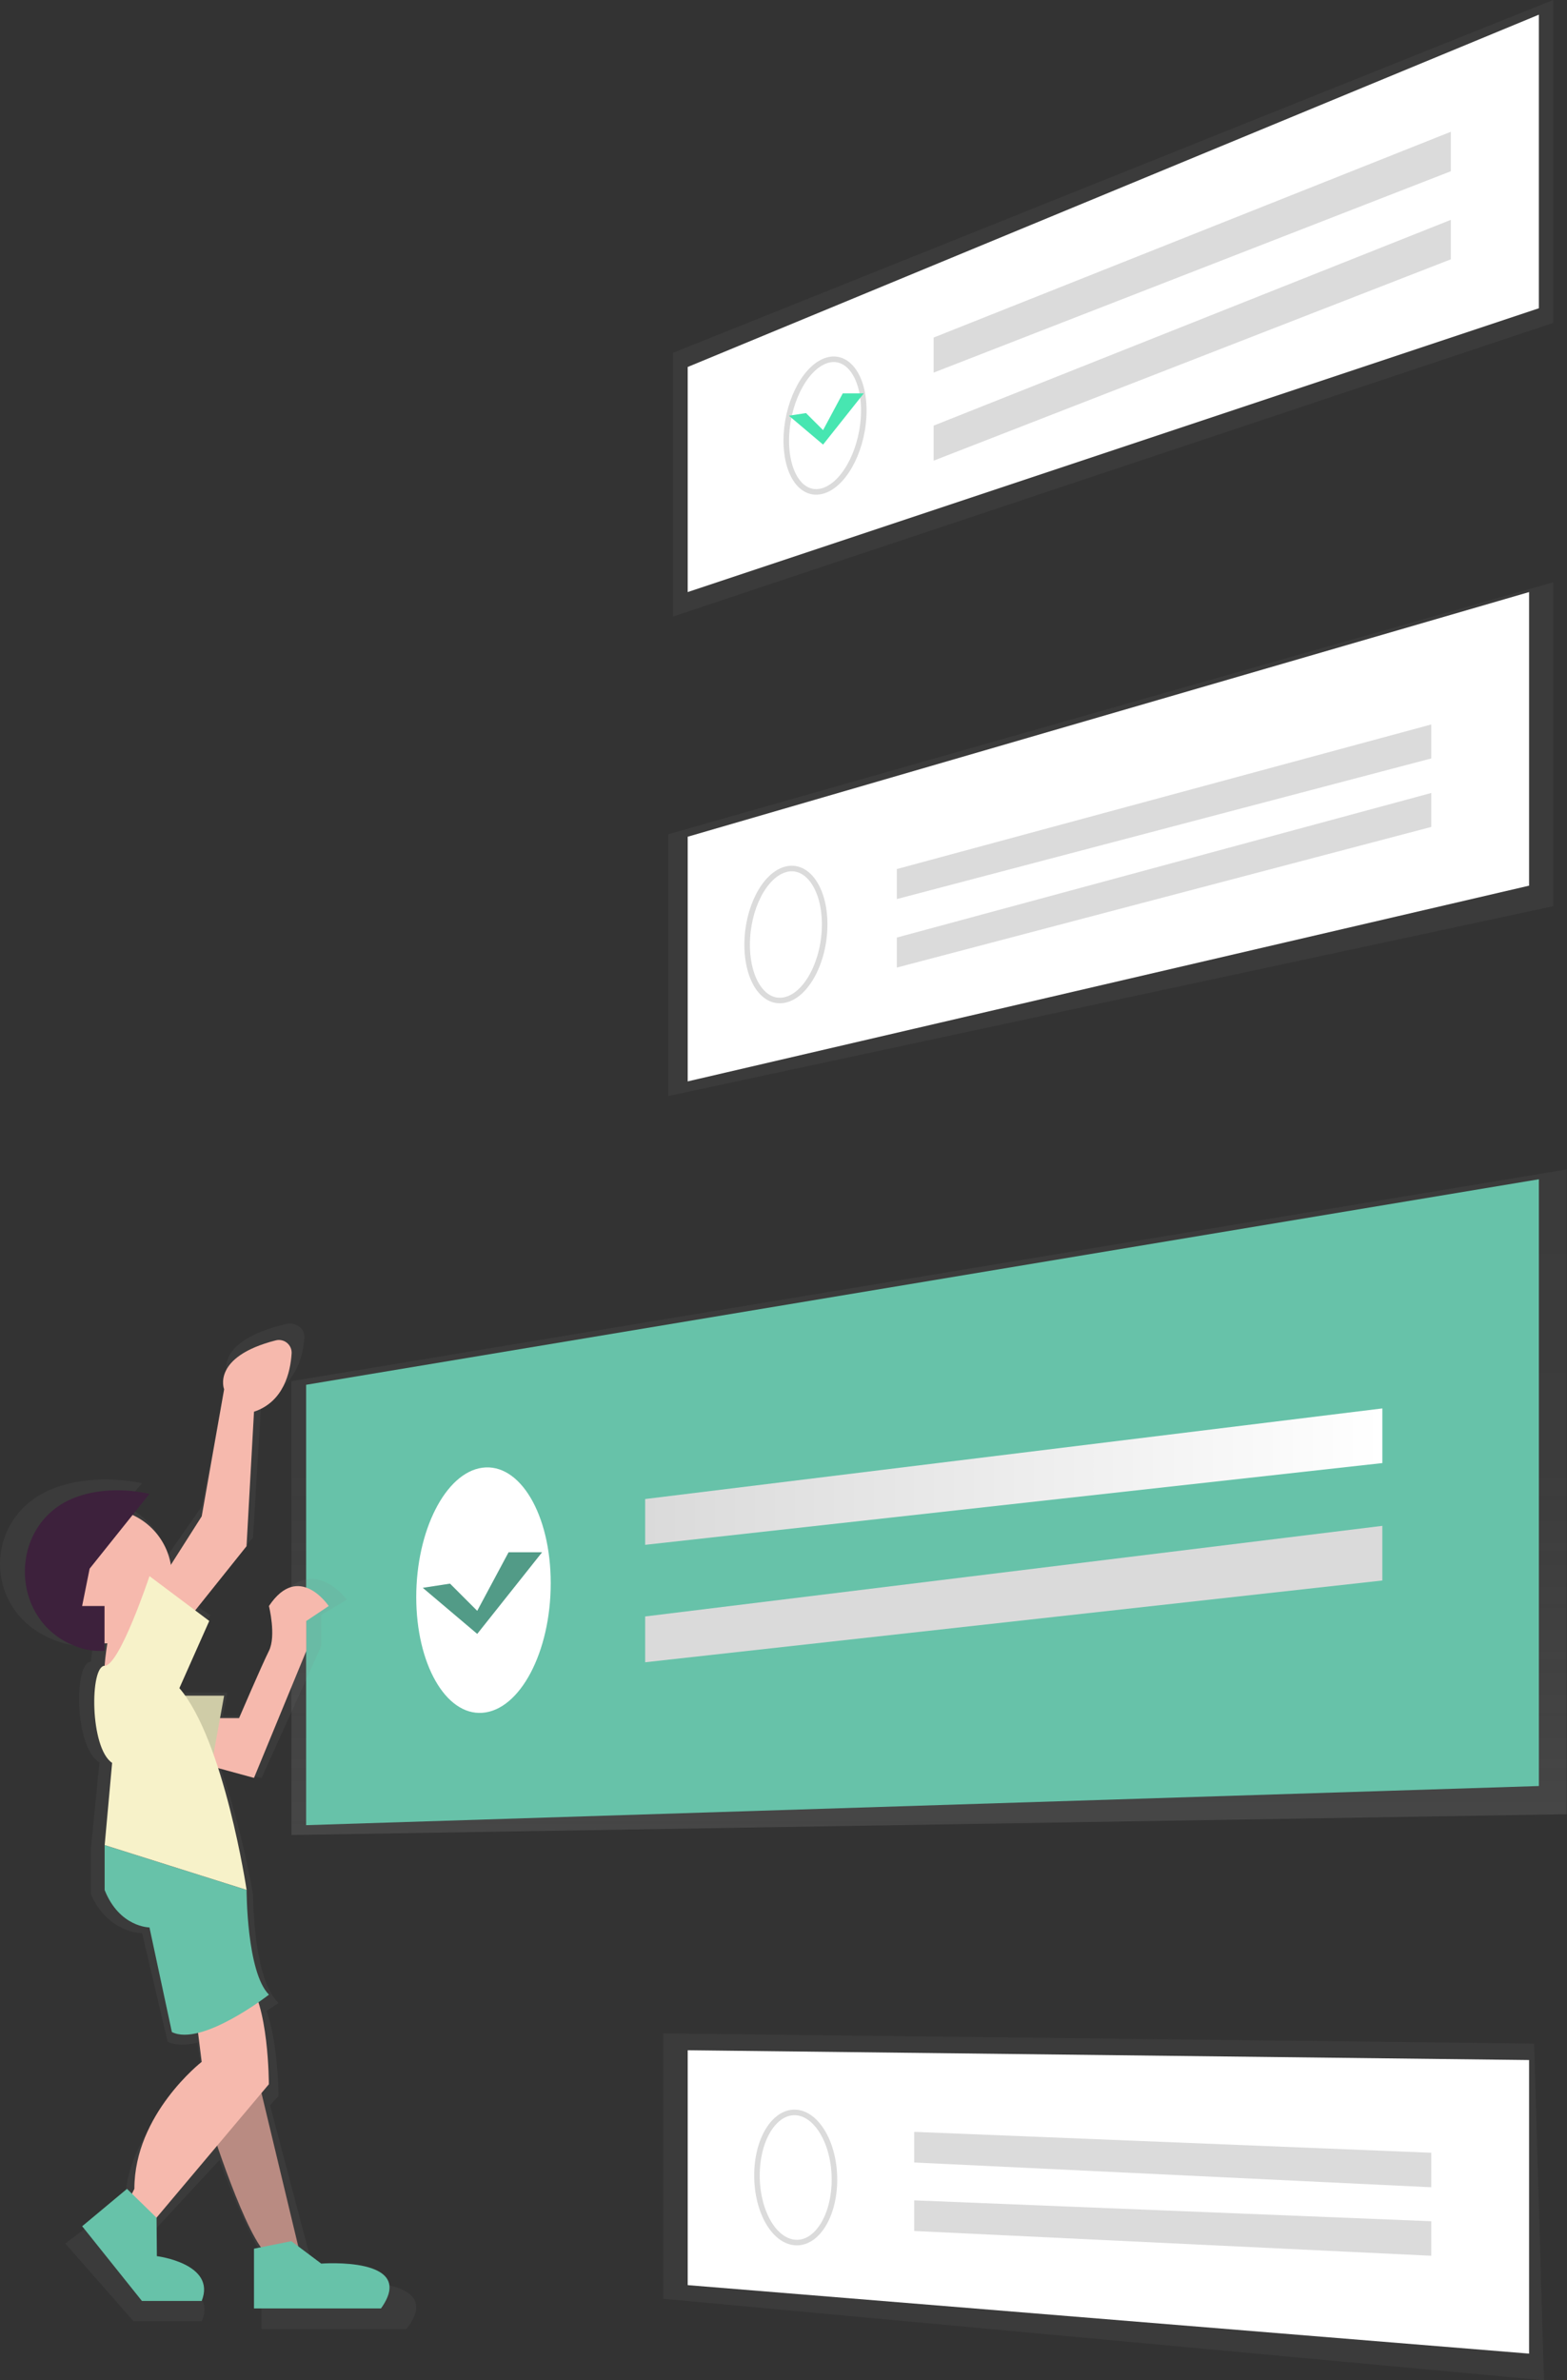<svg width="565" height="858" viewBox="0 0 565 858" fill="none" xmlns="http://www.w3.org/2000/svg">
<rect x="0" y="0" width="565" height="858" fill="#333333" stroke="none"/>
<g clip-path="url(#clip0)">
<path d="M564.9 421.53L105.09 497.87V661.45L564.9 653.96V421.53Z" fill="url(#paint0_linear)"/>
<path d="M110.38 499.16L554.86 425.08V643.79L110.38 657.9V499.16Z" fill="#67C2A9"/>
<path d="M560.02 209.89L240.91 300.73V395.09L560.02 326.66V209.89Z" fill="url(#paint1_linear)"/>
<path d="M551.33 213.42L247.96 301.61V389.8L551.33 319.25V213.42Z" fill="white"/>
<path d="M297.34 333.2C297.34 346.31 290.99 358.49 283.23 360.39C275.47 362.29 269.39 353.39 269.39 340.5C269.39 327.61 275.55 315.5 283.23 313.38C290.91 311.26 297.34 320.09 297.34 333.2Z" stroke="#DBDBDB" stroke-width="2" stroke-miterlimit="10"/>
<path d="M516.06 273.39L323.36 324.08V313.26L516.06 261.14V273.39Z" fill="#DBDBDB"/>
<path d="M516.06 298.08L323.36 348.77V337.95L516.06 285.84V298.08Z" fill="#DBDBDB"/>
<path d="M198.57 570.68C198.57 545.83 187.4 527.21 173.88 529.06C160.63 530.88 150.08 551.74 150.08 575.69C150.08 599.64 160.63 618.32 173.88 617.4C187.45 616.46 198.57 595.54 198.57 570.68Z" fill="white"/>
<path d="M498.42 527.38L232.62 556.85V540.34L498.42 507.68V527.38Z" fill="url(#paint2_linear)"/>
<path d="M498.42 569.71L232.62 599.18V582.67L498.42 550.01V569.71Z" fill="url(#paint3_linear)"/>
<path d="M553.16 736.64L239.14 732.95V828.63L556.69 858L553.16 736.64Z" fill="url(#paint4_linear)"/>
<path d="M551.33 742.56L247.96 739.03V823.7L551.33 848.39V742.56Z" fill="white"/>
<path d="M300.87 785.64C300.87 798.72 294.52 808.88 286.76 808.34C279 807.8 272.93 797 272.93 784.16C272.93 771.32 279.09 761.16 286.77 761.45C294.45 761.74 300.87 772.56 300.87 785.64Z" stroke="#DBDBDB" stroke-width="2" stroke-miterlimit="10"/>
<path d="M516.06 788.42L329.63 779.49V768.45L516.06 775.98V788.42Z" fill="#DBDBDB"/>
<path d="M516.06 813.11L329.63 804.18V793.14L516.06 800.67V813.11Z" fill="#DBDBDB"/>
<path d="M560.02 0L242.67 127.17V222.24L560.02 116.41V0Z" fill="url(#paint5_linear)"/>
<path d="M554.86 5.29L247.96 132.28V213.42L554.86 111.12V5.29Z" fill="white"/>
<path d="M311.45 148C311.45 161 305.1 173.86 297.34 176.73C289.58 179.6 283.5 171.53 283.5 158.8C283.5 146.07 289.66 133.27 297.34 130.17C305.02 127.07 311.45 135 311.45 148Z" stroke="#DBDBDB" stroke-width="2" stroke-miterlimit="10"/>
<path d="M523.11 61.73L336.64 134.31V121.67L523.11 47.5V61.73Z" fill="#DBDBDB"/>
<path d="M523.11 93.48L336.64 166.05V153.42L523.11 79.25V93.48Z" fill="#DBDBDB"/>
<path d="M121.95 822.65L112.5 816.21L97.36 758.86L100.42 755.55C100.42 755.55 100.42 737.05 96.11 724.84C98.78 723.15 100.45 722 100.45 722C91.23 713.61 91.23 682.86 91.23 682.86C91.23 682.86 87.32 659.18 79.51 637.25L94.3 640.92L115.82 593.39V582.19L125.04 576.6C125.04 576.6 112.74 559.82 100.44 576.6C100.44 576.6 103.51 587.78 100.44 593.38C97.37 598.98 88.14 618.54 88.14 618.54H80.31L81.99 610.15H65.92C65.14 609.15 64.35 608.22 63.54 607.35L75.84 582.19L70.08 578.26L91.22 554.26L94.29 503.93C106.51 500.23 109.29 489.16 109.77 482.11C109.99 478.89 106.65 476.44 103.21 477.24C76.67 483.43 82 495.54 82 495.54L72.76 543L60.05 561.21C58.51 552.88 52.49 545.96 44.3 542.54L51.24 534.65C51.24 534.65 35.55 530.84 20.64 536C-6.91 545.52 -6.85 582 20.64 591.57C24.52 592.997 28.653 593.61 32.78 593.37V590.57C33.17 590.57 33.55 590.57 33.93 590.52C33.46 593.12 33.02 596.06 32.79 598.96C26.64 598.96 26.64 629.72 35.86 635.31L32.79 666.07V682.85C38.94 696.85 51.24 696.85 51.24 696.85L60.45 736C63.37 737.33 67.17 737.23 71.25 736.31L72.74 747.18C72.74 747.18 45.07 766.75 45.07 794.71L44.07 796.54L42 794.71L23.55 808.71L48.15 836.71H72.75C78.9 822.71 54.3 819.93 54.3 819.93L54.18 805.56L79.11 778.64C83.34 789.89 90.88 808.59 97.11 816.64L94.3 817.15V839.52H146.55C161.92 819.85 121.95 822.65 121.95 822.65Z" fill="url(#paint6_linear)"/>
<path d="M40.26 584.43C40.26 584.43 34.16 610.05 40.26 613.71L58.56 602.71L46.36 579.53L40.26 584.43Z" fill="#F6B9AD"/>
<path d="M107.74 810.56L91.58 743.22L75.45 764.76C75.45 764.76 88.92 807.86 97 813.24L107.74 810.56Z" fill="#B98B82"/>
<path d="M118.52 578.91C118.52 578.91 107.75 562.75 96.97 578.91C96.97 578.91 99.66 589.68 96.97 595.07C94.28 600.46 86.2 619.31 86.2 619.31H61.95V632.78L91.58 640.86L110.45 595.07V584.29L118.52 578.91Z" fill="#F6B9AD"/>
<path d="M80.81 611.23L75.42 640.86L53.87 635.47V611.23H80.81Z" fill="#CFCCA7"/>
<path d="M37.71 592.37C51.097 592.37 61.95 581.518 61.95 568.13C61.95 554.743 51.097 543.89 37.71 543.89C24.323 543.89 13.47 554.743 13.47 568.13C13.47 581.518 24.323 592.37 37.71 592.37Z" fill="#F6B9AD"/>
<path d="M32.32 565.44L53.87 538.5C53.87 538.5 40.12 534.83 27.06 539.8C2.93 548.97 2.97 584.07 27.06 593.33C30.427 594.703 34.061 595.298 37.69 595.07V578.91H29.61L32.32 565.44Z" fill="#3D213C"/>
<path d="M91.58 508.87L88.89 557.35L67.34 584.29L53.87 576.21L72.73 546.58L80.81 500.79C80.81 500.79 76.14 489.12 99.4 483.16C100.1 482.976 100.833 482.96 101.54 483.114C102.247 483.267 102.907 483.585 103.468 484.042C104.029 484.5 104.473 485.083 104.765 485.745C105.058 486.406 105.19 487.128 105.15 487.85C104.72 494.64 102.29 505.3 91.58 508.87Z" fill="#F6B9AD"/>
<path d="M70.03 721.67L72.72 743.22C72.72 743.22 48.45 762.07 48.45 789L45.76 794.39L53.84 802.47L96.94 751.29C96.94 751.29 96.94 721.66 88.86 713.58L70.03 721.67Z" fill="#F6B9AD"/>
<path d="M56.45 799.41L56.56 813.25C56.56 813.25 78.11 815.94 72.72 829.41H51.18L29.63 802.47L45.79 789L56.45 799.41Z" fill="#67C2A9"/>
<path d="M105.05 807.86L115.82 815.94C115.82 815.94 150.82 813.25 137.37 832.1H91.58V810.56L105.05 807.86Z" fill="#67C2A9"/>
<path d="M96.97 719C96.97 719 72.73 737.86 61.97 732.47L53.89 694.76C53.89 694.76 43.12 694.76 37.73 681.29V665.1L88.91 681.26C88.91 681.26 88.89 710.89 96.97 719Z" fill="#67C2A9"/>
<path d="M75.45 584.29L53.9 568.13C53.9 568.13 43.13 600.45 37.74 600.45C32.35 600.45 32.35 630.08 40.43 635.45L37.74 665.08L88.92 681.24C88.92 681.24 80.84 627.37 64.68 608.51L75.45 584.29Z" fill="#F7F2C9"/>
<path d="M284.45 149.84L290.61 148.9L296.77 155.05L303.87 141.79H311.45L296.77 160.26L284.45 149.84Z" fill="#47E6B1"/>
<path d="M152.45 572.35L162.26 570.84L172.07 580.65L183.38 559.53H195.45L172.07 588.95L152.45 572.35Z" fill="#67C2A9"/>
<path opacity="0.2" d="M152.45 572.35L162.26 570.84L172.07 580.65L183.38 559.53H195.45L172.07 588.95L152.45 572.35Z" fill="black"/>
</g>
<defs>
<linearGradient id="paint0_linear" x1="335" y1="661.45" x2="335" y2="421.53" gradientUnits="userSpaceOnUse">
<stop stop-color="#808080" stop-opacity="0.25"/>
<stop offset="0.54" stop-color="#808080" stop-opacity="0.12"/>
<stop offset="1" stop-color="#808080" stop-opacity="0.1"/>
</linearGradient>
<linearGradient id="paint1_linear" x1="128032" y1="73380.6" x2="128032" y2="39081.5" gradientUnits="userSpaceOnUse">
<stop stop-color="#808080" stop-opacity="0.25"/>
<stop offset="0.54" stop-color="#808080" stop-opacity="0.12"/>
<stop offset="1" stop-color="#808080" stop-opacity="0.1"/>
</linearGradient>
<linearGradient id="paint2_linear" x1="232.62" y1="532.26" x2="498.42" y2="532.26" gradientUnits="userSpaceOnUse">
<stop stop-color="#DADADA"/>
<stop offset="1" stop-color="white"/>
</linearGradient>
<linearGradient id="paint3_linear" x1="62063" y1="28802.6" x2="132713" y2="28802.6" gradientUnits="userSpaceOnUse">
<stop stop-color="#DADADA"/>
<stop offset="1" stop-color="white"/>
</linearGradient>
<linearGradient id="paint4_linear" x1="126599" y1="108026" x2="126599" y2="92388.3" gradientUnits="userSpaceOnUse">
<stop stop-color="#808080" stop-opacity="0.25"/>
<stop offset="0.54" stop-color="#808080" stop-opacity="0.12"/>
<stop offset="1" stop-color="#808080" stop-opacity="0.1"/>
</linearGradient>
<linearGradient id="paint5_linear" x1="127611" y1="49390.6" x2="127611" y2="0" gradientUnits="userSpaceOnUse">
<stop stop-color="#808080" stop-opacity="0.25"/>
<stop offset="0.54" stop-color="#808080" stop-opacity="0.12"/>
<stop offset="1" stop-color="#808080" stop-opacity="0.1"/>
</linearGradient>
<linearGradient id="paint6_linear" x1="58913.7" y1="312321" x2="58913.7" y2="180990" gradientUnits="userSpaceOnUse">
<stop stop-color="#808080" stop-opacity="0.25"/>
<stop offset="0.54" stop-color="#808080" stop-opacity="0.12"/>
<stop offset="1" stop-color="#808080" stop-opacity="0.1"/>
</linearGradient>
<clipPath id="clip0">
<rect width="564.9" height="858" fill="white"/>
</clipPath>
</defs>
</svg>
